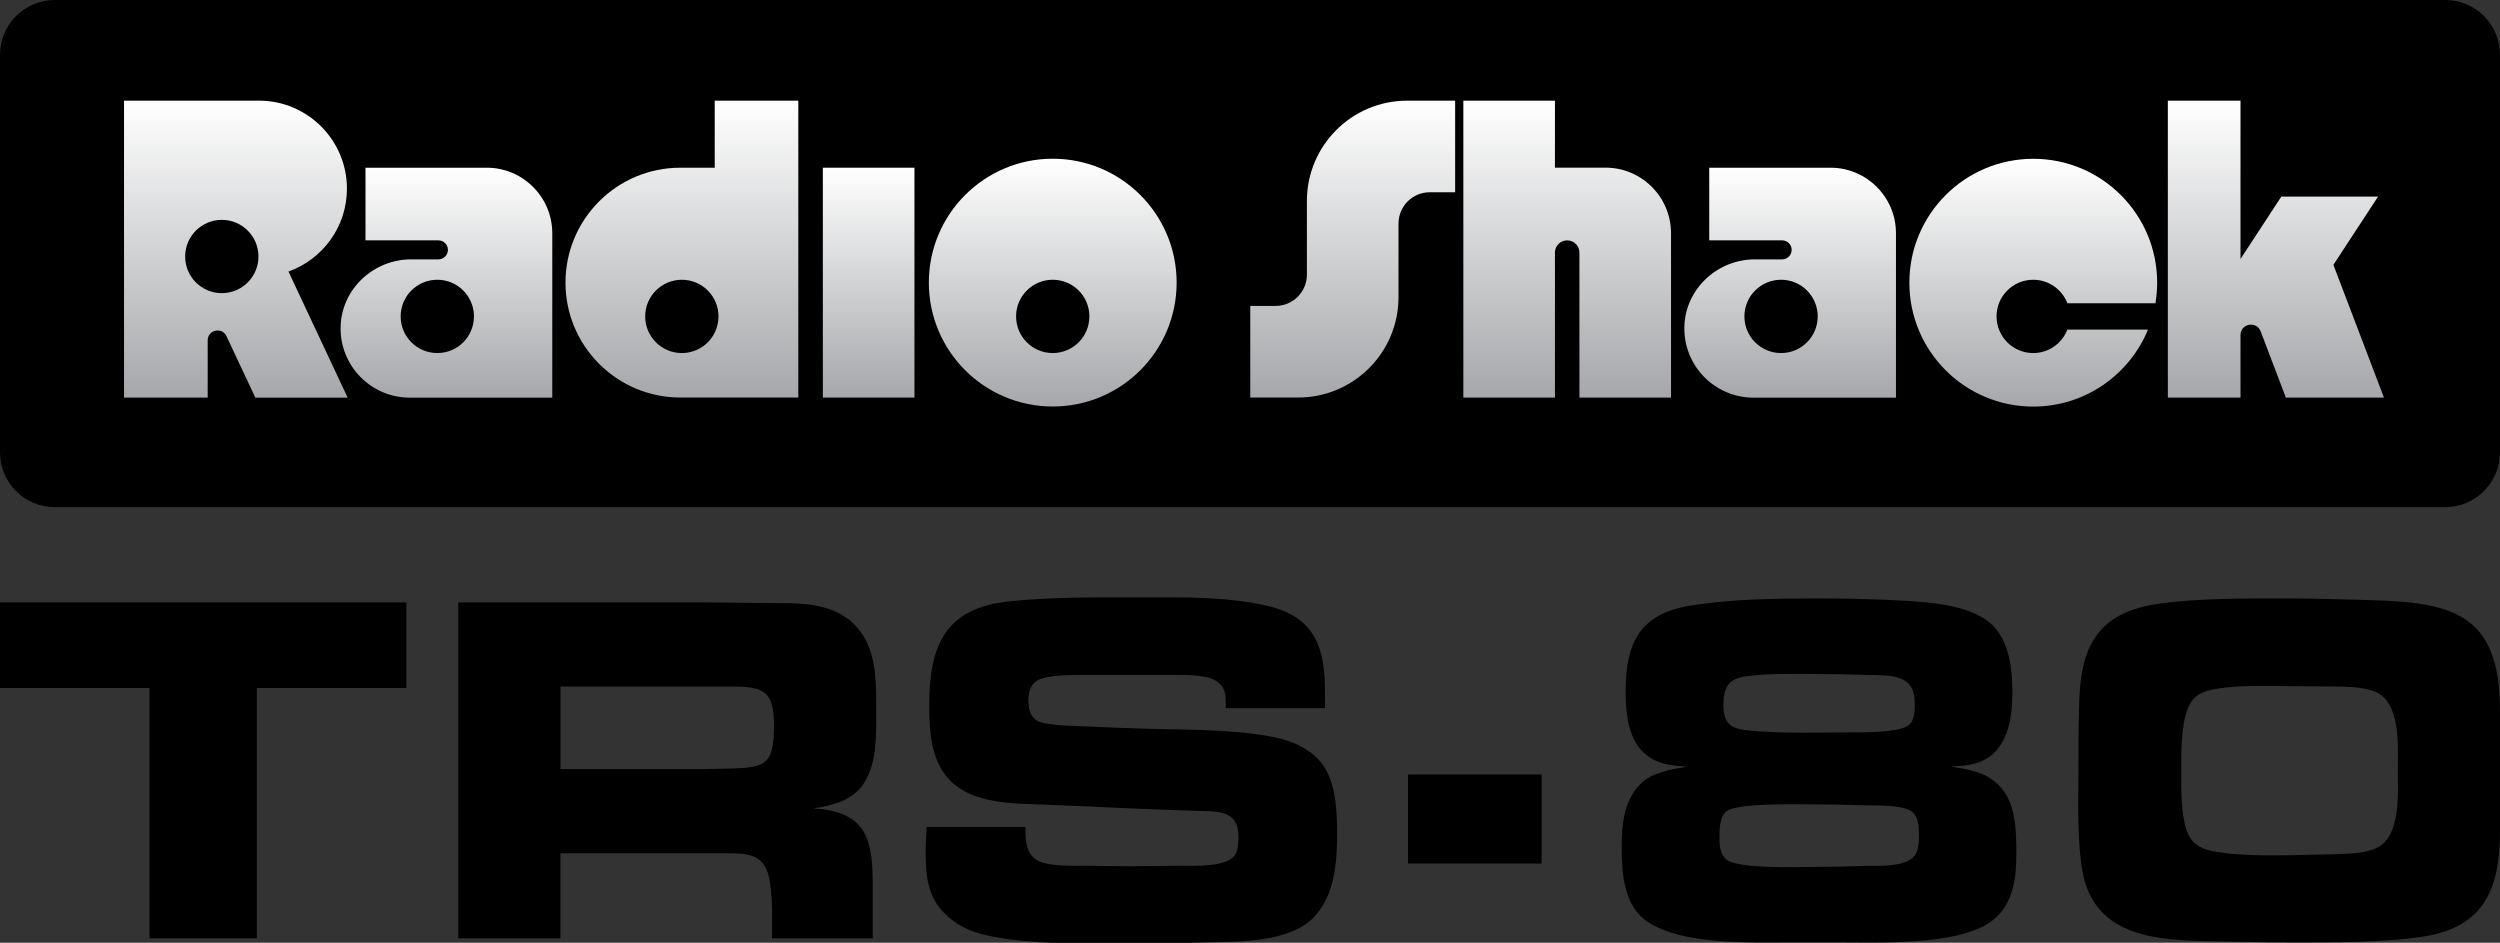 <svg enable-background="new 0 0 3840 1449.1" height="724" viewBox="0 0 1920 724" width="1920" xmlns="http://www.w3.org/2000/svg" xmlns:xlink="http://www.w3.org/1999/xlink"><rect x="0" y="0" width="1920" height="724" fill="#333333" stroke="none"/><linearGradient id="a"><stop offset="0" stop-color="#fff"/><stop offset="1" stop-color="#a5a7aa"/><stop offset="1"/></linearGradient><linearGradient id="b" gradientUnits="userSpaceOnUse" x1="1334.223" x2="1334.223" xlink:href="#a" y1="257.555" y2="610.628"/><linearGradient id="c" gradientUnits="userSpaceOnUse" x1="2077.75" x2="2077.75" xlink:href="#a" y1="154.575" y2="610.628"/><linearGradient id="d" gradientUnits="userSpaceOnUse" x1="2407.237" x2="2407.237" xlink:href="#a" y1="154.575" y2="610.628"/><linearGradient id="e" gradientUnits="userSpaceOnUse" x1="3495.83" x2="3495.83" xlink:href="#a" y1="154.575" y2="610.628"/><linearGradient id="f" gradientUnits="userSpaceOnUse" x1="1047.342" x2="1047.342" xlink:href="#a" y1="154.575" y2="610.628"/><linearGradient id="g" gradientUnits="userSpaceOnUse" x1="685.771" x2="685.771" xlink:href="#a" y1="257.555" y2="610.628"/><linearGradient id="h" gradientUnits="userSpaceOnUse" x1="2749.737" x2="2749.737" xlink:href="#a" y1="257.555" y2="610.628"/><linearGradient id="i" gradientUnits="userSpaceOnUse" x1="362.3" x2="362.3" xlink:href="#a" y1="154.575" y2="610.628"/><linearGradient id="j" gradientUnits="userSpaceOnUse" x1="1616.958" x2="1616.958" xlink:href="#a" y1="243.762" y2="624.42"/><linearGradient id="k" gradientUnits="userSpaceOnUse" x1="3123.039" x2="3123.039" xlink:href="#a" y1="243.762" y2="624.42"/><g transform="scale(.5 .5)"><path d="m3755.9 779h-3671.8c-46.4 0-84.1-37.7-84.1-84.1v-610.8c0-46.4 37.7-84.1 84.1-84.1h3671.8c46.5 0 84.1 37.7 84.1 84.1v610.7c0 46.5-37.7 84.2-84.1 84.2z"/><path d="m1263.9 257.6h140.7v353.1h-140.7z" fill="url(#b)"/><path d="m2007.4 308.7v113.1c0 26.6-21.5 48.1-48.1 48.1h-38.9v140.7h73.5c85.1 0 154.2-69 154.2-154.2v-113c0-26.6 21.5-48.1 48.1-48.1h38.9v-140.7h-73.5c-85.2 0-154.2 69-154.2 154.1z" fill="url(#c)"/><path d="m2388.4 257.6v-103h-140.7v456.1h140.7v-222.7c0-10.4 8.4-18.8 18.8-18.8s18.8 8.4 18.8 18.8v222.7h140.7v-252.4c0-55.7-45.1-100.8-100.8-100.8h-77.5z" fill="url(#d)"/><path d="m3661.7 610.6-77.6-203.8 68.6-104.8h-148.6l-62.7 95.8v-243.2h-111.6v456.1h111.6v-96c0-17.8 24.7-22.3 31-5.7l38.7 101.7h150.6z" fill="url(#e)"/><path d="m1097.8 154.6v103h-52.7c-97.5 0-176.5 79-176.5 176.5s79 176.5 176.5 176.5h52.7 52.6 75.8v-456zm-50.5 387.7c-31.1 0-56.3-25.2-56.3-56.3s25.2-56.3 56.3-56.3 56.3 25.2 56.3 56.3-25.2 56.3-56.3 56.3z" fill="url(#f)"/><path d="m747.5 257.6h-186.1v111.6h112c8 0 14.6 6.5 14.6 14.6 0 8-6.5 14.6-14.6 14.6h-41.8c-57.9 0-106.8 45.4-108.4 103.2-1.6 60 46.5 109.2 106.2 109.2h58.6 19.6 103 18.1 19.6v-252.5c0-55.6-45.1-100.7-100.8-100.7zm-75.8 284.7c-31.1 0-56.3-25.2-56.3-56.3s25.2-56.3 56.3-56.3 56.3 25.2 56.3 56.3-25.1 56.3-56.3 56.3z" fill="url(#g)"/><path d="m2811.5 257.6h-186.1v111.6h112c8 0 14.6 6.5 14.6 14.6 0 8-6.5 14.6-14.6 14.6h-41.8c-57.9 0-106.8 45.4-108.4 103.2-1.6 60 46.5 109.2 106.2 109.2h58.5 19.6 103 18.1 19.6v-252.5c.1-55.6-45.1-100.7-100.7-100.7zm-75.8 284.7c-31.1 0-56.3-25.2-56.3-56.3s25.2-56.3 56.3-56.3 56.3 25.2 56.3 56.3-25.2 56.3-56.3 56.3z" fill="url(#h)"/><path d="m443.1 417.1c52.3-18.7 89.8-68.6 89.8-127.3 0-74.6-60.5-135.2-135.2-135.2-2.8 0-207.2 0-207.2 0v456.1h128.5v-87.9c0-16.2 22-21.1 28.9-6.4l44.3 94.4h141.8zm-102.4 33.2c-31.1 0-56.3-25.2-56.3-56.3s25.2-56.3 56.3-56.3 56.3 25.2 56.3 56.3-25.2 56.3-56.3 56.3z" fill="url(#i)"/><path d="m1617 243.8c-105.1 0-190.3 85.2-190.3 190.3s85.2 190.3 190.3 190.3 190.3-85.2 190.3-190.3-85.2-190.3-190.3-190.3zm0 298.5c-31.1 0-56.3-25.2-56.3-56.3s25.2-56.3 56.3-56.3 56.3 25.2 56.3 56.3-25.2 56.3-56.3 56.3z" fill="url(#j)"/><path d="m3175.5 506.2c-8.1 21.1-28.5 36.1-52.5 36.1-31.1 0-56.3-25.2-56.3-56.3s25.2-56.3 56.3-56.3c24 0 44.4 15 52.5 36.1h135.2c1.7-10.3 2.7-20.9 2.7-31.6 0-105.1-85.2-190.3-190.3-190.3s-190.3 85.2-190.3 190.3 85.2 190.3 190.3 190.3c79.6 0 147.7-48.9 176.2-118.2h-123.8z" fill="url(#k)"/><path d="m394.5 1056.8v384.4h-164.8v-384.4h-229.7v-131.5h624.2v131.5z"/><path d="m1328.9 1199.9c-17 29.4-47.2 36.4-78.9 41.8 78.1 5.4 90.5 43.3 90.5 115.3v84.3h-154.7c0-30.9 1.6-63.4-4.6-93.6-7-34-30.9-37.1-61.9-37.1h-258.4v130.7h-157v-516h379.8c27.8 0 56.5.8 84.3.8 58.8.8 124.5-5.4 159.3 52.6 20.1 33.3 18.6 79.7 18.6 116.8 0 34 .8 74.2-17 104.4zm-205-145.4h-263v126.9h221.2c11.6 0 23.2-.8 34.8-.8 56.5-1.5 71.9-3.1 71.9-65 .1-52.6-13.1-61.1-64.9-61.1z"/><path d="m2018.9 1408c-37.1 40.2-118.3 38.7-168.6 39.4-40.2 1.6-80.4 1.6-120.7 1.6-67.3 0-148.5 2.3-214.2-12.4-24.8-5.4-46.4-15.5-64.2-33.3-26.3-25.5-29.4-58.8-29.4-93.6 0-13.2.8-26.3 1.6-39.5h151.6c0 11.6 0 22.4 3.9 33.3 2.3 7 5.4 11.6 11.6 16.2 14.7 11.6 58.8 10.1 75.8 10.1 22.4 0 44.1.8 66.5.8 27.8 0 54.9-.8 82.8-.8 19.3 0 68.1 2.3 81.2-16.2 5.4-8.5 5.4-20.1 5.4-29.4 0-39.4-30.9-37.9-62.6-38.7-82.8-2.3-165.5-7-248.3-10.1-44.9-1.5-102.1-3.1-134.6-39.4-27.1-30.2-29.4-73.5-29.4-112.2 0-92 24-150 123-160.1 66.5-7 135.4-6.2 202.6-6.2 65 0 133.8-1.5 197.2 13.9 70.4 17.8 85.1 64.2 85.1 131.5v24.8h-152.4v-7.7c0-14.7-1.6-25.5-14.7-34-14.7-10.1-49.5-9.3-66.5-9.3h-133.8c-16.2 0-61.9-.8-75.8 9.3-10.1 7-12.4 19.3-12.4 30.9 0 9.3 2.3 21.7 10.1 27.8 5.4 4.6 13.2 6.2 20.1 7 17.8 3.1 36.3 3.1 54.1 3.9 34.8 1.6 69.6 3.1 104.4 3.9 59.6 1.6 144.6.8 202.7 16.2 18.6 5.4 34.8 13.2 49.5 26.3 31.7 27.8 33.3 81.2 33.3 119.9-.1 43.3-3.9 92.8-34.9 126.1z"/><path d="m3057.9 1415.7c-51 37.1-174 31.7-235.1 31.7h-70.4c-63.4 0-167.8 4.6-222-31.7-36.4-24.7-39.5-74.2-39.5-114.5 0-34 3.1-70.4 27.8-95.9 18.6-19.3 47.2-23.2 72.7-27.8-11.6-.8-24-1.5-35.6-4.6-51.8-13.9-58.8-65-58.8-111.4 0-75 22.4-119.1 100.5-131.5 64.2-10.1 131.5-10.8 196.5-10.8 35.6 0 71.2.8 106.7 2.3 45.6 2.3 110.6 3.9 149.3 30.2 35.6 24 41 72.7 41 112.1 0 30.2-3.9 65-24 88.2-18.6 21.7-43.3 24-70.4 25.5 27.8 4.6 51.8 7.7 72.7 27.8 27.1 25.5 27.8 70.4 27.8 105.2.3 38.7-5.1 81.2-39.2 105.2zm-119.9-167.8c-11.6-11.6-54.1-10.8-68.8-10.8-27.8-.8-55.7-1.6-83.5-1.6-25.5 0-116-2.3-133 10.1-11.6 8.5-11.6 27.8-11.6 41 0 11.6.8 24.7 10.1 33.3 17.8 15.5 112.9 11.6 135.4 11.6 27.1 0 54.1-.8 81.2-1.5 19.3 0 65.7 2.3 75.8-20.1 3.9-8.5 3.9-20.1 3.9-29.4-.2-11-.9-24.9-9.5-32.6zm-68.8-211.2c-30.9-.8-61.1-1.5-92-1.5-31.7 0-65-.8-96.7 3.9-26.3 3.9-33.3 17.8-33.3 43.3 0 27.1 9.3 36.3 35.6 39.4 54.9 5.4 113.7 3.1 168.6 3.1 17.8 0 69.6 0 82-12.4 7.7-7.7 7.7-22.4 7.7-32.5 0-44.8-36.3-42.5-71.9-43.3z"/><path d="m3724.7 1438.1c-61.9 10.1-145.4 9.3-208.1 9.3-38.7 0-76.6-.8-115.3-1.5-85.1-1.6-184.1-4.6-202.6-107.5-8.5-48-6.2-106-6.2-154.7 0-30.9 0-61.1.8-92 .8-43.3 3.9-92.8 35.6-126.1 20.9-21.7 50.3-32.5 79.7-37.1 61.9-10.1 144.6-9.3 208.1-9.3 37.9 0 76.6 1.5 114.5 2.3 132.3 3.1 208.8 17 208.8 170.2v184.1c0 85.8-21.7 146.9-115.3 162.3zm-75-375.1c-17.8-7.7-44.1-8.5-63.4-8.5-30.9 0-61.9-.8-93.6-.8s-66.5-.8-97.5 6.2c-9.3 2.3-18.6 5.4-25.5 13.2-20.9 21.7-19.3 82.8-19.3 110.6 0 25.5-1.6 85.9 16.2 106.7 7.7 9.3 17 13.2 28.6 16.2 33.3 7.7 88.2 7.7 123 7l68.1-1.5c19.3-.8 45.6-.8 63.4-9.3 38.7-17 33.3-85.1 33.3-119.1 0-34.1 5.4-102.9-33.3-120.7z"/><path d="m2162.7 1189.6h205.2v136.8h-205.2z"/></g></svg>